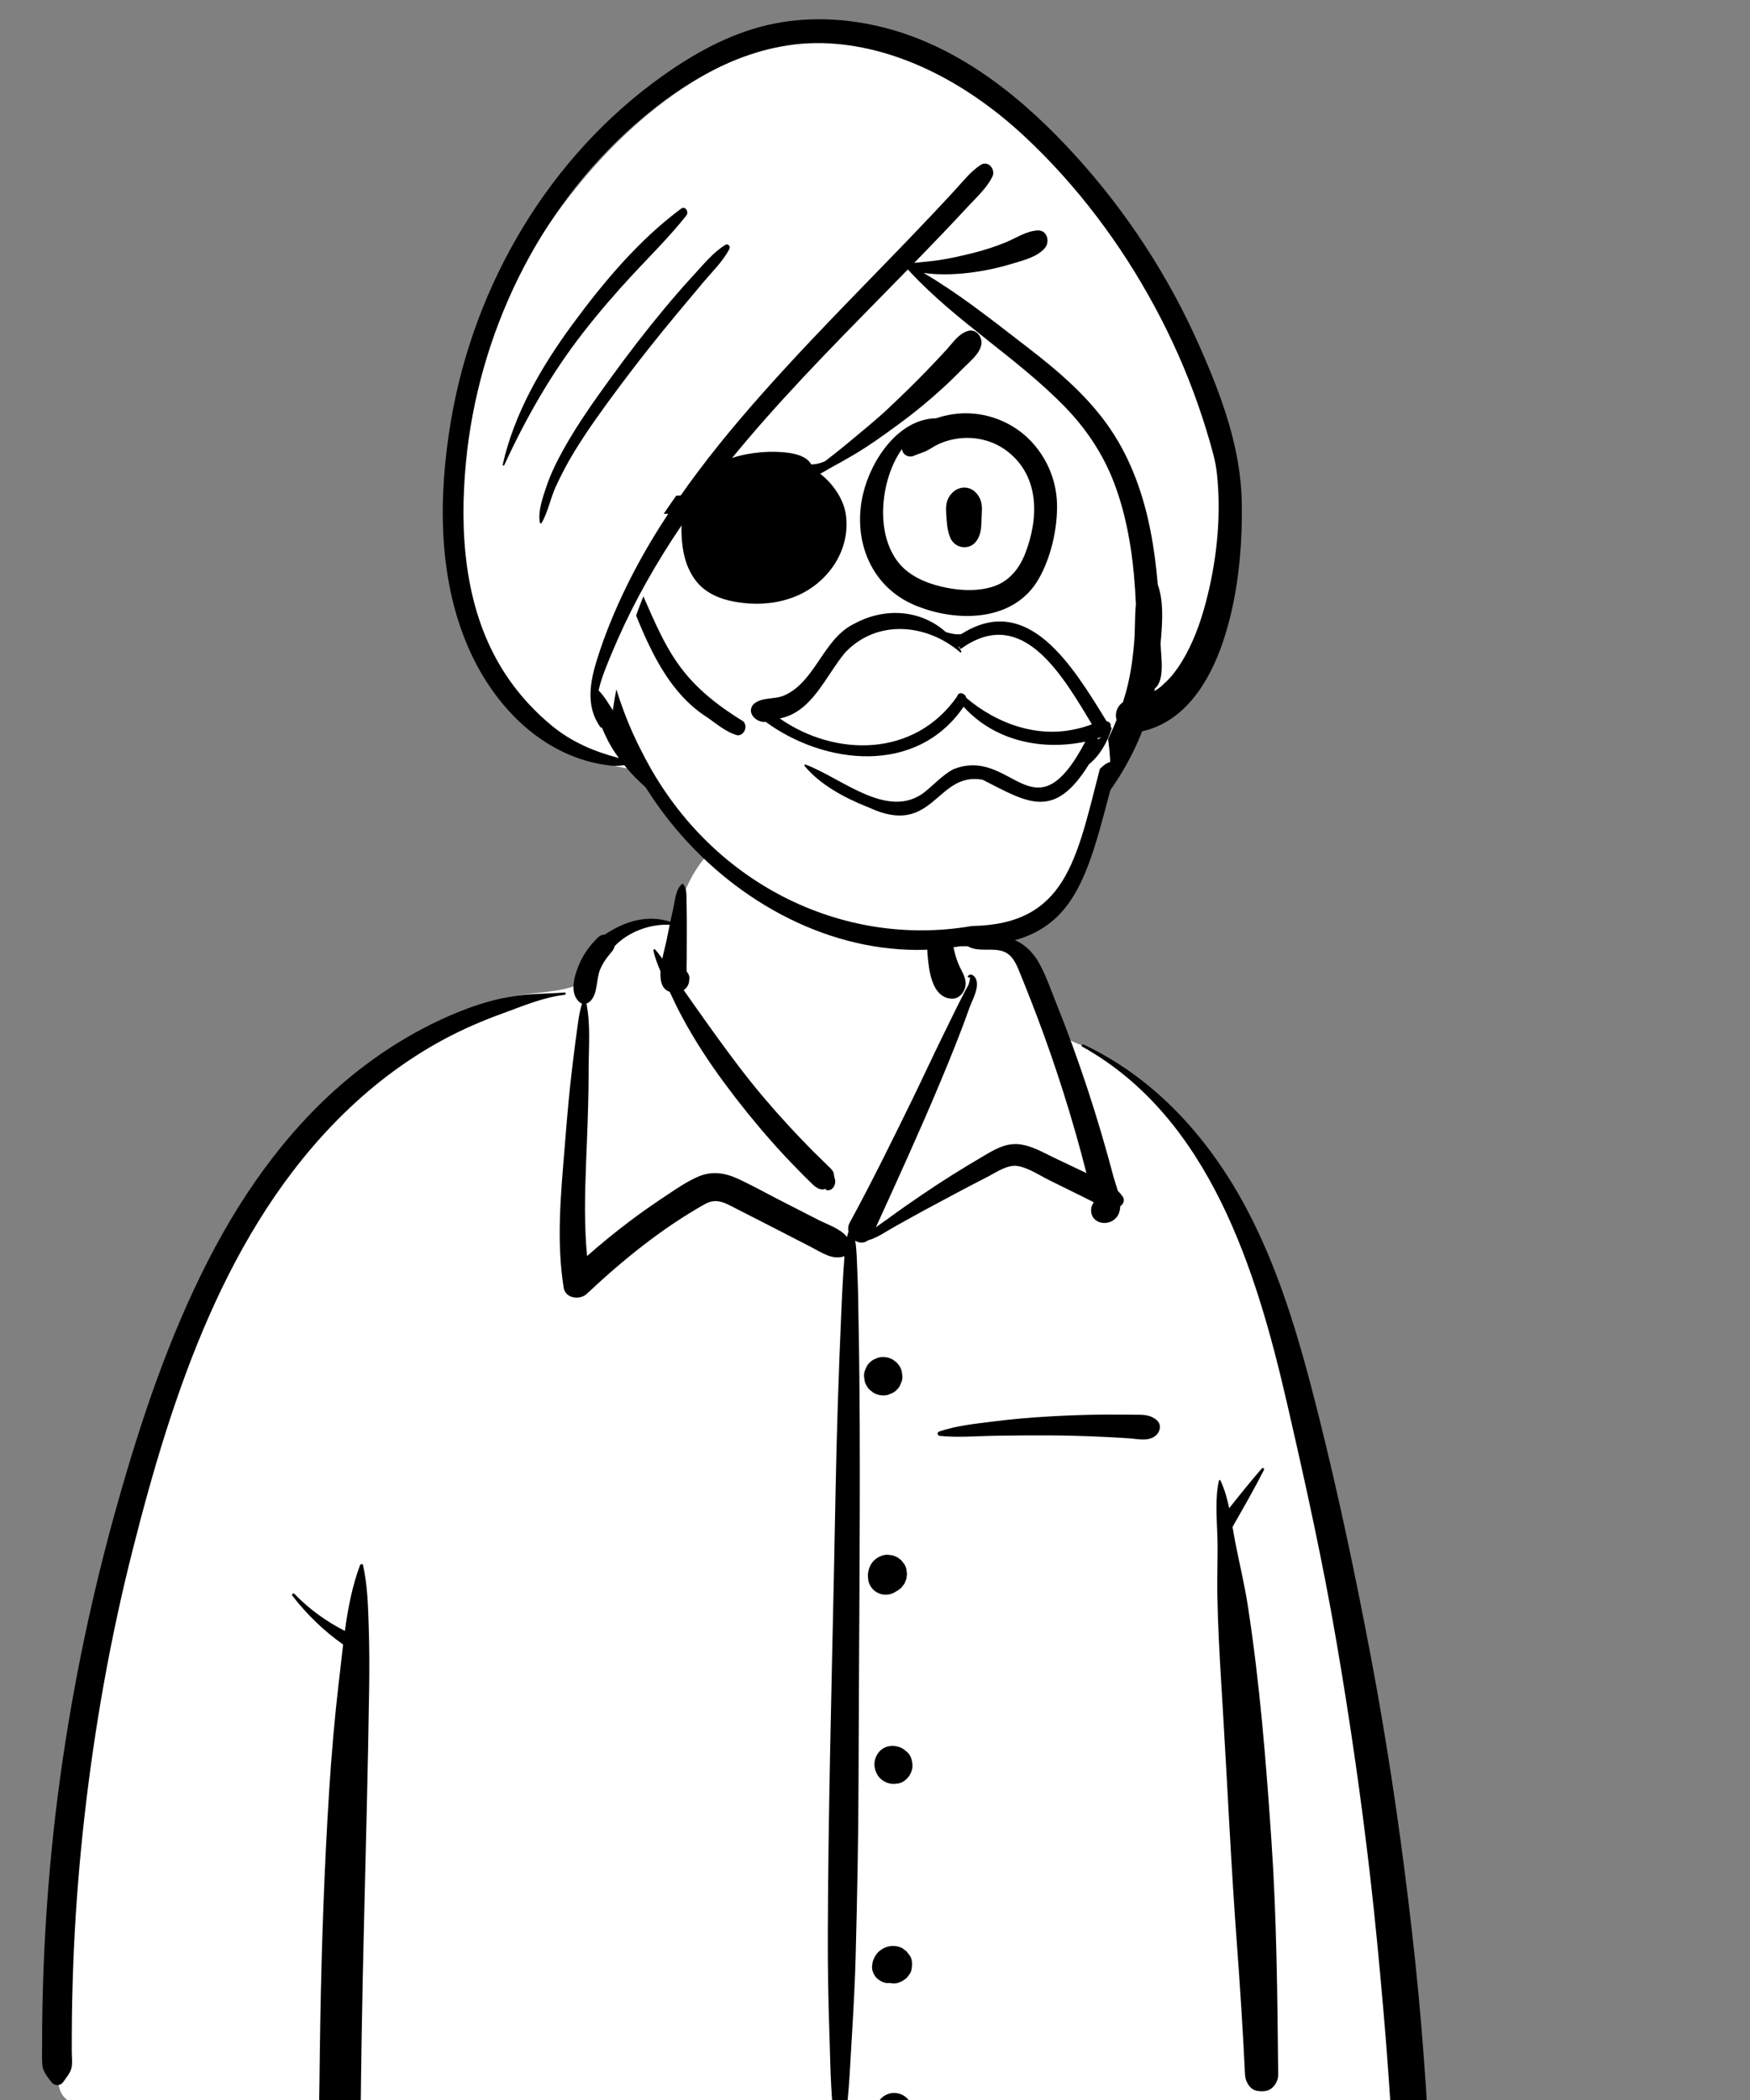 <?xml version="1.0" encoding="UTF-8" standalone="no"?>
<svg
   width="1000px"
   height="1200px"
   viewBox="0 0 1000 1200"
   version="1.1"
   id="svg5"
   sodipodi:docname="disguised.svg"
   xml:space="preserve"
   inkscape:version="1.4.2 (ebf0e940, 2025-05-08)"
   xmlns:inkscape="http://www.inkscape.org/namespaces/inkscape"
   xmlns:sodipodi="http://sodipodi.sourceforge.net/DTD/sodipodi-0.dtd"
   xmlns="http://www.w3.org/2000/svg"
   xmlns:svg="http://www.w3.org/2000/svg"><rect x="0" y="0" width="1000" height="1200" fill="#808080" stroke="none"/><defs
     id="defs5"><filter
       id="mask-powermask-path-effect7_inverse"
       inkscape:label="filtermask-powermask-path-effect7"
       style="color-interpolation-filters:sRGB"
       height="100"
       width="100"
       x="-50"
       y="-50"><feColorMatrix
         id="mask-powermask-path-effect7_primitive1"
         values="1"
         type="saturate"
         result="fbSourceGraphic" /><feColorMatrix
         id="mask-powermask-path-effect7_primitive2"
         values="-1 0 0 0 1 0 -1 0 0 1 0 0 -1 0 1 0 0 0 1 0 "
         in="fbSourceGraphic" /></filter><filter
       id="mask-powermask-path-effect8_inverse"
       inkscape:label="filtermask-powermask-path-effect8"
       style="color-interpolation-filters:sRGB"
       height="100"
       width="100"
       x="-50"
       y="-50"><feColorMatrix
         id="mask-powermask-path-effect8_primitive1"
         values="1"
         type="saturate"
         result="fbSourceGraphic" /><feColorMatrix
         id="mask-powermask-path-effect8_primitive2"
         values="-1 0 0 0 1 0 -1 0 0 1 0 0 -1 0 1 0 0 0 1 0 "
         in="fbSourceGraphic" /></filter><clipPath
       clipPathUnits="userSpaceOnUse"
       id="clipPath9"><path
         style="fill:#f4e3d7;stroke-width:1.002"
         d="m 405.569,282.082 c 0,0 -44.794,36.32 -56.901,134.383 -12.107,98.063 158.596,181.598 158.596,181.598 L 883.777,559.322 772.397,346.247 598.063,200.969"
         id="path10" /></clipPath><clipPath
       clipPathUnits="userSpaceOnUse"
       id="clipPath12"><path
         style="fill:#f4e3d7;stroke-width:1.002"
         d="m 441.889,208.232 c 0,0 -61.743,79.903 -77.482,108.959 -15.739,29.056 125.908,106.538 125.908,106.538 0,0 237.288,-27.845 215.496,-69.007 C 684.019,313.559 645.278,199.758 645.278,199.758 L 539.952,140.436"
         id="path13" /></clipPath></defs><sodipodi:namedview
     id="namedview5"
     pagecolor="#ffffff"
     bordercolor="#000000"
     borderopacity="0.25"
     inkscape:showpageshadow="2"
     inkscape:pageopacity="0.0"
     inkscape:pagecheckerboard="0"
     inkscape:deskcolor="#d1d1d1"
     inkscape:zoom="0.826"
     inkscape:cx="500.60533"
     inkscape:cy="600.48426"
     inkscape:window-width="2416"
     inkscape:window-height="1467"
     inkscape:window-x="0"
     inkscape:window-y="25"
     inkscape:window-maximized="0"
     inkscape:current-layer="svg5" /><!-- Generator: Sketch 62 (91390) - https://sketch.com --><title
     id="title1">body/mono/Tee 1</title><desc
     id="desc1">Created with Sketch.</desc><g
     transform="translate(0, 500)"
     id="g1"><g
       id="body/mono/Button-Shirt-1"
       stroke="none"
       stroke-width="1"
       fill="none"
       fill-rule="evenodd"><path
         d="M77.665,714.447 C208.31,734.29 341.324,735.288 473.055,728.082 C525.189,724.179 577.482,723.476 629.574,728.466 C660.356,730.755 795.316,741.072 806.343,713.503 C799.403,566.697 785.347,418.642 742.227,277.452 C724.494,227.32 709.264,185.71 674.653,144.224 C663.745,132.897 640.221,109.141 626.743,101.393 C615.065,94.682 610.184,97.076 603.478,85.74 C596.815,73.217 591.9,52.303 582.439,43.467 C572.806,34.47 558.53,37.689 540.835,40.587 C544.086,-3.344 523.808,-14.533 495.872,-22.887 C446.767,-41.627 398.271,-32.213 385.912,27.564 C362.995,27.564 350.123,37.426 336.207,46.902 C330.518,50.775 334.476,60.644 327.681,63.688 C315.109,68.164 292.894,67.068 280.789,72.576 C225.745,97.626 176.72,133.952 144.524,187.004 C72.344,300.269 22.761,538.865 31.341,673.111 C27.582,679.006 32.781,687.46 34.102,693.798 C35.77,699.312 41.171,702.981 46.807,702.354 C54.673,710.812 66.84,712.696 77.665,714.447 Z"
         id="🎨-Background"
         fill="#FFFFFF" /><path
         d="M618.424,98.072 C617.622,97.625 618.328,96.479 619.134,96.858 C657.879,115.034 687.602,146.923 708.516,183.768 C730.172,221.919 742.515,265.235 753.156,307.572 L753.54,309.102 C764.887,354.392 774.535,400.15 783.221,446.02 C792.018,492.471 799.079,539.21 804.759,586.142 C807.569,609.347 810.074,632.593 812.028,655.886 C813.004,667.526 813.891,679.175 814.688,690.829 C815.006,695.49 815.306,700.15 815.563,704.815 L815.748,708.315 C815.907,711.489 816.284,714.671 815.5,717.802 C814.823,720.501 813.394,722.945 812.137,725.423 C809.651,730.321 802.836,729.514 800.157,725.423 L799.379,724.231 C797.602,721.485 796.126,718.934 795.569,715.517 C795.03,712.208 795.01,708.741 794.768,705.399 C794.323,699.25 793.944,693.095 793.512,686.944 C792.605,673.996 791.586,661.056 790.458,648.126 C788.227,622.6 785.834,597.097 782.895,571.641 C777.673,526.401 771.12,481.281 763.395,436.401 C755.847,392.559 746.305,349.161 736.351,305.818 L735.32,301.335 C717.891,225.661 691.029,138.513 618.424,98.072 Z M205.737,394.394 C206.022,393.637 207.248,393.463 207.455,394.394 C210.065,406.145 210.323,418.248 210.722,430.279 C211.115,442.147 211.099,454.069 210.926,465.944 C210.288,509.587 209.09,553.193 208.054,596.829 C207.536,618.656 207.05,640.486 206.677,662.316 C206.536,670.504 206.417,678.691 206.319,686.879 L206.198,697.678 C206.138,702.452 206.013,707.168 205.431,711.938 C205.047,715.075 204.229,718.067 202.497,720.756 C201.267,722.665 199.516,723.634 197.808,724.931 L197.489,725.178 C195.311,726.899 193.017,726.911 190.86,725.178 L190.233,724.683 C188.173,723.071 186.392,721.812 185.077,719.264 C183.247,715.721 182.954,711.872 182.643,707.968 C182.171,702.048 182.484,696.041 182.545,690.104 C182.667,678.194 182.832,666.286 183.041,654.377 C183.808,610.706 185.324,567.027 188.087,523.434 C189.388,502.901 191.153,482.3 193.521,461.85 L193.972,458.017 C194.69,452 195.345,445.876 196.083,439.732 C185.066,431.983 175.382,422.581 167.124,411.915 C166.516,411.13 167.517,410.029 168.251,410.789 C176.689,419.526 186.364,426.491 197.075,431.968 C198.83,419.107 201.243,406.315 205.737,394.394 Z M389.789,5.108 C389.94,4.991 390.176,4.94 390.32,5.108 C392.688,7.869 392.208,12.09 392.284,15.588 L392.293,15.914 C392.463,21.029 392.495,26.128 392.478,31.246 L392.425,47.537 L392.425,47.537 C392.418,49.777 392.236,52.109 392.351,54.362 L392.411,55.234 L392.411,55.234 C393.655,56.508 394.233,58.349 393.811,60.198 C393.735,62.57 392.495,64.549 390.686,65.793 L394.563,71.294 L394.563,71.294 L398.444,76.791 C406.443,88.136 414.53,99.38 422.958,110.413 C431.552,121.662 440.72,132.487 450.314,142.895 C455.001,147.981 459.768,152.996 464.646,157.899 C466.628,159.892 468.66,161.835 470.669,163.8 L472.668,165.775 C473.849,166.956 475.335,168.124 476.119,169.621 C476.58,170.504 476.685,172.68 476.85,173.04 C478.33,176.293 475.805,181.48 471.609,179.857 L471.8,179.731 C472.563,179.199 472.074,179.191 470.33,179.708 C469.23,179.705 468.199,179.451 467.235,178.95 L466.948,178.792 C465.591,178.103 464.38,176.768 463.277,175.701 L463.004,175.44 C460.483,173.078 458.08,170.573 455.664,168.104 C450.621,162.953 445.692,157.692 440.92,152.29 C431.4,141.512 422.375,130.297 413.828,118.734 C405.122,106.957 397.03,94.575 390.071,81.685 C387.43,76.793 385.009,71.807 382.688,66.763 C378.17,65.313 377.121,60.508 377.436,55.095 C375.769,51.213 374.267,47.251 373.379,43.203 C373.258,42.648 373.971,42.125 374.398,42.61 C375.843,44.252 377.181,46 378.467,47.793 C379.243,43.998 380.225,40.505 380.687,38.278 L382.69,28.45 L382.69,28.45 C371.403,27.862 359.035,32.499 351.254,40.617 C350.836,42.731 349.209,44.244 347.623,46.22 C345.811,48.479 344.23,51.014 343.051,53.665 C340.436,59.541 341.912,68.2 336.837,72.511 C336.308,72.96 335.717,73.272 335.107,73.465 C337.515,85.273 336.422,98.284 336.37,110.263 L336.368,111.317 C336.38,124.724 335.932,138.142 335.414,151.538 L334.887,164.796 C334.204,182.478 333.761,200.168 335.479,217.753 C343.324,210.805 351.436,204.174 359.827,197.857 C365.344,193.703 370.972,189.696 376.703,185.839 L381.358,182.728 C386.938,178.987 392.652,175.137 398.761,172.458 C406.751,168.955 414.349,170.159 422.063,173.752 C429.745,177.331 437.198,181.488 444.733,185.367 C452.397,189.311 460.077,193.222 467.752,197.143 C472.836,199.741 480.286,202.086 484.015,206.868 C484.253,205.81 484.53,204.755 484.854,203.704 C484.484,202.101 484.627,200.369 485.526,198.718 C498.056,175.695 509.649,152.122 521.161,128.578 C526.988,116.663 532.528,104.607 538.366,92.699 L544.041,81.101 C544.99,79.169 545.941,77.239 546.897,75.311 C548.329,72.425 549.82,69.567 551.268,66.688 C551.88,65.472 552.647,64.264 553.243,63.036 L553.525,62.42 C553.539,62.388 554.914,58.064 553.852,58.476 L553.76,58.52 C553.218,58.827 552.784,58.145 553.135,57.71 C554.637,55.853 556.729,57.498 557.586,59.217 C559.948,63.948 555.621,71.374 553.956,75.904 L553.865,76.157 C548.7,90.776 542.852,105.121 536.86,119.416 C525.371,146.823 513.029,173.809 500.714,200.842 L500.568,201.307 L500.568,201.307 C503.194,199.294 505.998,197.467 508.399,195.689 C514.456,191.202 520.69,186.936 526.914,182.684 C538.328,174.886 550.052,167.602 561.969,160.606 L564.355,159.21 C570.308,155.742 576.205,152.93 583.271,153.971 C589.836,154.939 595.939,158.465 601.869,161.329 L602.482,161.623 L620.807,170.335 C618.848,162.523 616.727,154.749 614.514,147.004 C610.198,131.897 605.449,116.917 600.299,102.071 C595.489,88.2 590.289,74.481 584.79,60.87 L583.133,56.785 C580.891,51.181 578.661,45.071 572.252,43.345 C565.847,41.62 558.5,44.178 552.646,40.527 C552.114,40.195 552.18,39.318 552.825,39.156 L556.437,38.246 C563.22,36.559 571.171,34.861 577.584,36.502 C584.563,38.29 590.337,44.147 593.723,50.236 C597.488,57.01 600.142,64.59 602.999,71.813 L603.452,72.95 C606.731,81.124 609.885,89.347 612.903,97.622 C618.937,114.162 624.43,130.901 629.402,147.791 C631.798,155.931 634.071,164.11 636.256,172.309 C636.884,174.667 637.92,177.526 638.77,180.508 C639.744,181.458 640.666,182.518 641.531,183.727 C642.966,185.733 641.936,188.085 640.152,189.286 C640.083,191.338 639.627,193.268 638.537,194.922 C634.282,201.381 623.033,199.717 623.49,191.034 C623.559,189.705 624.077,188.436 624.861,187.364 L624.839,187.19 L624.839,187.19 L624.75,186.872 L624.75,186.872 C622.797,185.936 620.836,184.893 618.769,183.872 L599.537,174.369 L599.537,174.369 C593.967,171.616 587.793,167.363 581.599,166.314 C575.825,165.336 569.732,169.639 564.77,172.234 L564.448,172.401 C552.453,178.549 540.547,184.901 528.688,191.305 C522.899,194.432 517.185,197.689 511.418,200.853 C506.596,203.499 501.392,207.297 495.972,208.79 C493.657,210.59 490.907,210.349 488.697,208.988 C489.707,215.243 489.645,221.662 489.955,228.057 C490.372,236.607 490.436,245.18 490.573,253.74 L490.629,256.95 C490.993,275.876 491.188,294.807 491.26,313.737 C491.516,381.145 490.771,448.573 490.597,515.981 C490.509,549.849 489.838,583.746 488.958,617.601 C488.585,631.947 487.805,646.275 486.963,660.599 L486.499,668.412 C485.518,684.897 484.939,701.564 481.887,717.827 C481.489,719.948 477.899,720.002 477.547,717.827 C474.738,700.401 474.582,682.592 474.042,664.962 L473.928,661.438 C473.279,642.508 472.971,623.59 473.037,604.65 C473.277,537.215 475.03,469.822 476.464,402.406 C477.185,368.534 477.67,334.647 478.79,300.786 C479.35,283.843 479.984,266.911 480.736,249.975 C481.072,242.413 481.395,234.859 481.897,227.309 L482.124,224.073 C482.28,221.962 482.406,219.877 482.559,217.811 C475.736,220.303 469.496,215.689 463.358,212.532 C456.284,208.893 449.213,205.248 442.136,201.616 L435.053,197.99 L435.053,197.99 L420.879,190.758 C414.497,187.501 409.58,184.26 402.773,188.08 C378.25,201.838 355.715,220.144 335.293,239.353 C331.377,243.037 323.102,242.047 322.11,235.873 C317.873,209.498 320.45,182.74 322.613,156.285 L323.411,146.463 C324.377,134.732 325.43,123.001 326.832,111.317 C327.459,106.091 328.084,100.868 328.775,95.651 L329.307,91.74 C330.171,85.557 330.735,79.411 332.577,73.481 C331.996,73.293 331.437,72.985 330.937,72.511 C325.399,67.257 328.069,58.14 330.596,51.89 C333.091,45.721 336.896,40.337 341.661,35.703 C342.7,34.691 344.165,34.04 345.637,34.006 C357.19,26.352 369.864,22.532 383.055,26.71 C383.426,24.939 383.803,23.17 384.201,21.406 L384.606,19.643 C385.632,15.266 386.013,8.036 389.789,5.108 Z M508.195,696.327 C511.78,695.341 515.705,696.38 518.332,699.007 C520.958,701.634 521.998,705.558 521.01,709.143 C520.516,710.908 519.623,712.44 518.332,713.741 C517.125,714.94 515.717,715.795 514.108,716.308 L513.734,716.42 L513.148,716.664 C511.351,717.147 509.553,717.147 507.757,716.664 C506.039,716.182 504.548,715.313 503.282,714.057 C502.025,712.791 501.156,711.3 500.674,709.581 C500.191,707.784 500.191,705.987 500.674,704.19 L500.919,703.604 L500.919,703.604 C501.413,701.839 502.306,700.306 503.597,699.007 C504.897,697.716 506.43,696.822 508.195,696.327 Z M721.064,339.088 C721.653,338.412 722.608,339.278 722.242,339.997 C716.658,350.944 710.434,361.813 704.317,372.482 C704.807,375.439 705.293,378.372 705.852,381.231 C708.235,393.417 711.154,405.383 713.057,417.685 C719.897,461.904 723.448,506.603 726.495,551.219 C729.551,595.995 729.942,640.791 730.401,685.655 C730.441,689.543 727.45,694.062 723.442,694.795 C721.607,695.13 720.234,695.065 718.403,694.795 C714.232,694.181 711.623,689.403 711.444,685.655 C710.248,660.581 708.639,635.539 706.775,610.504 C703.471,566.12 701.452,521.62 698.783,477.19 L697.843,461.662 C696.834,444.836 695.912,427.998 695.611,411.147 C695.411,399.983 696.008,388.822 695.641,377.671 C695.302,367.376 694.258,356.182 696.528,346.067 C696.612,345.688 697.211,345.592 697.384,345.955 C699.744,350.923 701.239,356.323 702.391,361.835 C708.473,354.143 714.667,346.434 721.064,339.088 Z M322.668,67.14 C323.522,67.079 323.488,68.362 322.668,68.457 C310.732,69.842 299.201,74.699 287.931,78.827 L286.966,79.179 C275.579,83.31 264.478,88.114 253.796,93.84 C232.909,105.036 213.728,119.472 196.77,135.998 C129.065,201.97 98.21,297.104 75.602,386.506 C63.039,436.177 54.106,486.688 48.316,537.586 C45.453,562.758 43.429,588.026 42.249,613.333 C41.645,626.303 41.264,639.285 41.105,652.268 C41.023,658.918 40.999,665.57 41.008,672.22 C41.011,675.268 41.556,679.105 40.74,682.064 C39.984,684.805 37.852,687.219 36.276,689.503 C34.407,692.213 31.047,692.07 29.152,689.503 L28.454,688.569 C26.433,685.888 24.455,683.325 24.166,679.821 C23.858,676.065 24.076,672.193 24.061,668.42 C24.029,660.819 24.123,653.217 24.276,645.618 C24.569,631.052 25.142,616.492 25.995,601.948 C27.727,572.433 30.578,542.978 34.66,513.695 C41.916,461.645 52.792,410.092 67.038,359.508 C80.478,311.789 96.4,264.211 119.082,220.009 C140.143,178.969 167.77,140.79 204.226,112.108 C221.179,98.77 239.635,87.654 259.531,79.283 C269.567,75.061 280.104,71.614 290.822,69.649 C301.42,67.706 311.971,67.977 322.668,67.14 Z M510.249,611.981 C512.142,611.967 514.253,612.383 515.877,613.43 L518.047,615.107 L518.047,615.107 C518.635,615.862 519.22,616.62 519.803,617.38 C521.16,619.148 521.34,622.009 521.057,624.116 C520.993,625.523 520.575,626.831 519.803,628.044 L518.151,630.183 L518.151,630.183 C516.563,631.478 515.239,632.402 513.316,633.025 C512.311,633.35 511.343,633.418 510.378,633.368 L510.056,633.348 L510.249,633.374 L509.911,633.336 L509.911,633.336 C509.597,633.309 509.282,633.275 508.966,633.232 C508.751,633.205 508.535,633.189 508.32,633.159 C508.113,633.142 507.913,633.134 507.704,633.153 C505.26,633.383 502.803,631.997 501.068,630.405 C499.505,628.97 498.102,625.927 498.32,623.77 L498.413,622.868 C498.578,621.347 498.713,620.749 499.357,619.222 C499.983,617.736 500.858,616.425 502.049,615.317 C504.329,613.196 507.12,612.003 510.249,611.981 Z M502.684,500.697 C505.928,497.162 511.499,496.902 515.522,499.04 C516.502,499.562 517.402,500.399 518.266,501.097 C520.443,502.857 521.298,506.032 521.418,508.707 C521.537,511.352 520.142,514.493 518.266,516.319 L517.811,516.76 L517.811,516.76 C516.69,517.85 515.084,518.798 513.516,519.086 C510.987,519.551 508.863,519.537 506.508,518.543 C504.485,517.69 502.741,516.317 501.555,514.455 L501.362,514.14 C501.281,514.01 501.204,513.877 501.132,513.741 L501.027,513.535 C498.773,509.201 499.379,504.295 502.684,500.697 Z M504.364,388.828 C505.827,388.369 507.289,388.304 508.752,388.632 C509.745,388.634 510.671,388.885 511.529,389.382 C512.461,389.643 513.271,390.115 513.957,390.798 C514.783,391.286 515.442,391.944 515.931,392.771 C516.904,393.834 517.56,395.081 517.901,396.513 L518.293,399.438 L517.901,402.364 L516.791,404.993 L516.791,404.993 C516.486,405.391 516.179,405.789 515.869,406.185 C515.379,407.014 514.719,407.675 513.89,408.165 C513.351,408.701 512.733,409.102 512.042,409.38 C509.592,411.136 506.328,411.709 503.425,410.909 C501.701,410.427 500.204,409.554 498.935,408.293 C497.674,407.023 496.801,405.526 496.319,403.803 L496.12,402.427 C495.864,400.581 495.823,399.558 496.346,397.212 C496.575,396.18 497.24,394.725 497.588,394.112 C499.076,391.496 501.507,389.703 504.364,388.828 Z M631.397,308.346 C635.598,308.316 639.798,308.324 643.999,308.371 L647.149,308.413 C652.424,308.496 656.942,307.952 661.089,311.612 C664.099,314.268 662.773,318.724 659.916,320.725 C655.587,323.755 650.157,322.231 645.181,321.897 C639.933,321.545 634.681,321.253 629.427,321.017 C619.254,320.562 609.077,320.272 598.894,320.227 C588.733,320.184 578.557,320.28 568.397,320.444 C558.059,320.612 547.295,321.575 537.015,320.505 C535.603,320.358 535.285,318.501 536.679,318.018 C546.366,314.667 557.263,313.581 567.415,312.3 C577.886,310.977 588.357,310.041 598.894,309.434 C609.717,308.813 620.556,308.422 631.397,308.346 Z M504.345,275.432 L504.692,275.439 C506.541,275.443 508.271,275.878 509.885,276.744 L510.229,276.936 L512.449,278.65 C513.808,280.02 514.749,281.633 515.269,283.491 L515.661,286.407 L515.661,286.407 C515.719,287.917 515.403,289.325 514.717,290.633 C514.274,291.993 513.518,293.169 512.449,294.163 C511.455,295.232 510.278,295.988 508.919,296.431 C507.711,297.064 506.419,297.382 505.039,297.382 L504.692,297.376 C502.713,297.369 500.867,296.87 499.157,295.878 L496.936,294.163 L496.936,294.163 C495.577,292.794 494.636,291.181 494.116,289.323 L493.723,286.407 L493.723,286.407 C493.667,284.897 493.981,283.487 494.669,282.181 C495.111,280.821 495.867,279.644 496.936,278.65 C497.93,277.581 499.106,276.825 500.467,276.383 C501.673,275.748 502.966,275.431 504.345,275.432 L504.345,275.432 Z M536.864,17.761 C539.227,14.338 543.51,17.382 542.897,20.134 C543.059,27.863 543.454,35.364 545.213,42.935 C546.018,46.401 547.073,49.871 548.7,53.046 L549.383,54.383 C551.489,58.544 553.124,62.468 550.288,67.032 C548.951,69.184 546.535,70.8 543.916,70.687 C532.301,70.186 530.705,54.019 529.999,44.994 C529.271,35.699 531.535,25.484 536.864,17.761 Z"
         id="🖍-Ink"
         fill="#000000" /></g></g><g
     id="head/mono/Turban"
     stroke="none"
     stroke-width="1"
     fill="none"
     fill-rule="evenodd"
     transform="translate(240,10)"><path
       d="m 463.871,255.553 c -9.151,-49.899 -31.715,-97.378 -66.368,-134.527 -3.999,-4.411 -7.592,-11.369 -13.694,-12.481 -6.125,-12.481 -17.8,-21.304 -27.133,-31.383 -20.371,-20.311 -39.861,-43.008 -66.136,-55.834 -121.869,-50.122 -239.146,92.794 -264.033,200.275 -24.719,86.437 2.279,205.675 109.401,209.173 15.155,20.044 36.067,33.918 57.548,46.309 29.335,18.782 61.335,26.406 95.273,15.954 33.799,8.832 68.836,-19.51 89.148,-44.366 16.055,-19.253 27.059,-42.75 41.744,-62.679 17.337,-0.433 32.319,-15.113 34.64,-32.32 16.193,-29.757 15.457,-65.415 9.61,-98.121 z"
       id="path1"
       fill="#ffffff" /><path
       d="m 198.415,4.346 c 22.175,-5.181 45.43,-4.107 67.395,1.587 43.535,11.287 79.356,40.638 109.057,73.363 28.971,31.92 52.862,68.512 70.311,107.931 l 0.884,2.005 c 12.342,28.1 23.068,57.306 23.528,88.247 0.396,26.629 -2.294,54.371 -10.897,79.699 -7.664,22.563 -21.761,45.299 -46.014,50.708 -13.985,35.548 -41.345,66.332 -75.81,82.804 -21.376,10.217 -44.851,14.778 -68.485,12.51 -24.113,-2.312 -46.636,-13.898 -65.481,-28.673 -0.517,-0.405 0.148,-1.19 0.681,-0.884 22.689,13.075 49.523,17.749 75.511,16.889 42.708,-1.412 81.861,-24.463 104.359,-60.696 5.598,-9.018 10.586,-18.53 14.565,-28.425 -0.233,-0.814 -0.368,-1.639 -0.368,-2.443 0,-3.409 1.618,-6.014 4.032,-7.697 1.119,-3.497 2.109,-7.034 2.936,-10.611 1.875,-8.102 2.921,-16.321 3.552,-24.606 0.512,-6.731 0.228,-13.872 0.904,-20.775 -0.246,-5.531 -0.588,-11.057 -1.089,-16.571 -1.613,-17.768 -4.875,-35.492 -11.158,-52.238 -6.365,-16.962 -16.417,-31.92 -29.099,-44.795 -27.202,-27.614 -61.07,-47.776 -87.521,-76.143 l -1.385,-1.501 -0.094,-0.03 c -3.282,3.365 -6.562,6.73 -9.851,10.088 l -15.027,15.327 c -30.67,31.316 -61.091,62.937 -87.771,97.784 -15.363,20.067 -29.166,41.102 -41.059,63.408 -5.632,10.565 -10.739,21.392 -15.354,32.438 l -1.816,4.397 c -2.161,5.262 -4.497,11.153 -5.794,17.095 3.86,3.829 6.683,9.456 9.805,13.802 3.541,4.929 7.625,9.621 11.827,14 4.253,4.433 8.918,8.682 13.87,12.323 l 0.595,0.429 c 5.682,4.032 12.204,6.817 13.056,14.493 0.37,3.333 -2.61,6.014 -5.369,7.052 -7.553,2.837 -15.377,-5.313 -20.411,-10.001 -3.139,-2.924 -6.025,-6.075 -8.701,-9.402 -2.605,0.373 -5.227,0.56 -7.822,0.252 -4.021,-0.478 -8.003,-1.181 -11.92,-2.211 -32.488,-8.53 -56.535,-35.5 -69.509,-65.537 -17.418,-40.326 -17.013,-86.811 -9.772,-129.455 13.231,-77.93 56.053,-150.708 120.714,-196.783 18.109,-12.904 38.19,-24.061 59.996,-29.155 z m 35.003,10.425 c -41.772,-2.201 -79.856,19.339 -110.411,46.152 -55.634,48.82 -89.902,120.3 -96.796,193.703 -3.663,39 -0.922,81.037 19.414,115.494 7.89,13.369 18.052,25.018 30.047,34.84 11.303,9.257 24.187,14.592 37.961,18.222 -0.627,-0.864 -1.246,-1.734 -1.848,-2.617 -3.204,-4.691 -5.749,-9.677 -7.881,-14.901 -0.188,0.188 -0.542,0.226 -0.751,-0.061 -8.694,-11.929 -5.973,-26.163 -1.829,-39.281 4.345,-13.759 9.852,-27.147 16.137,-40.134 22.909,-47.328 56.983,-88.559 92.353,-127.034 18.064,-19.649 36.727,-38.729 55.321,-57.874 9.286,-9.56 18.547,-19.148 27.691,-28.846 4.551,-4.828 9.074,-9.681 13.556,-14.573 4.432,-4.837 8.42,-9.96 13.938,-13.583 4.399,-2.887 8.79,2.631 6.734,6.735 -3.162,6.312 -8.6,11.316 -13.413,16.449 l -0.495,0.532 c -4.691,5.064 -9.426,10.087 -14.189,15.083 -5.478,5.746 -10.999,11.453 -16.537,17.145 4.723,-0.547 9.502,-0.862 14.197,-1.575 6.376,-0.968 12.666,-2.394 18.924,-3.945 6.595,-1.633 13.105,-3.718 19.388,-6.31 5.903,-2.434 11.482,-6.334 17.977,-6.716 5.498,-0.324 7.215,6.483 4.169,10.065 -4.198,4.936 -11.746,6.879 -17.883,8.712 l -0.867,0.261 c -6.789,2.072 -13.736,3.627 -20.758,4.666 -9.239,1.368 -19.917,1.994 -29.802,0.594 19.74,11.574 37.904,25.918 56.018,39.907 l 3.196,2.464 c 17.697,13.616 34.969,28.294 47.587,46.923 11.778,17.391 18.89,37.638 22.881,58.153 1.969,10.121 3.268,20.349 4.14,30.62 3.249,9.106 2.727,19.933 1.909,29.948 l -0.292,3.457 0.022,1.014 c 0.122,6.264 2.639,20.211 -3.289,24.941 -0.101,0.504 -0.195,1.011 -0.301,1.515 0.738,-0.456 1.467,-0.925 2.19,-1.407 0.297,-0.199 0.585,-0.418 0.876,-0.633 l 0.819,-0.673 c 0.031,-0.026 0.058,-0.049 0.08,-0.068 1.84,-1.615 3.595,-3.301 5.231,-5.124 3.023,-3.369 5.897,-7.65 8.619,-12.582 5.981,-10.84 9.802,-22.624 12.757,-34.808 5.402,-22.275 7.631,-46.2 5.167,-69.044 -0.344,-3.189 -1.05,-7.187 -2.145,-11.289 -2.6,-9.74 -5.591,-19.377 -8.94,-28.884 -6.699,-19.019 -14.911,-37.47 -24.486,-55.214 -19.446,-36.04 -44.466,-69.36 -74.444,-97.321 -30.359,-28.317 -69.73,-50.874 -111.942,-53.098 z m -58.908,115.15 c 1.506,-0.92 3.056,0.867 2.309,2.309 -3.617,6.979 -9.699,12.871 -14.751,18.851 -5.231,6.192 -10.424,12.418 -15.604,18.653 -10.548,12.695 -20.843,25.623 -30.732,38.839 l -2.611,3.496 c -8.694,11.671 -17.282,23.526 -24.882,35.926 -3.976,6.487 -7.48,13.196 -10.662,20.105 -3.029,6.577 -4.426,14.516 -8.066,20.694 -0.229,0.39 -0.939,0.358 -1.027,-0.135 -1.188,-6.652 1.747,-14.664 3.844,-20.893 2.493,-7.408 6.041,-14.464 9.839,-21.279 7.922,-14.216 17.414,-27.541 26.95,-40.705 9.685,-13.367 19.74,-26.461 30.289,-39.159 4.955,-5.964 10.021,-11.81 15.238,-17.54 l 1.964,-2.143 c 5.465,-5.928 10.973,-12.789 17.902,-17.019 z m -25.325,-20.666 c 2.477,-1.835 4.591,1.915 3.011,3.903 -9.439,11.874 -20.179,22.543 -30.509,33.617 -9.92,10.635 -19.402,21.668 -28.349,33.135 -18.243,23.383 -32.846,49.041 -45.214,75.932 -0.233,0.507 -0.967,0.129 -0.857,-0.361 6.551,-29.087 21.867,-55.505 39.306,-79.374 l 0.663,-0.905 c 17.639,-24.003 37.915,-48.132 61.949,-65.947 z"
       id="path2"
       fill="#000000" /></g><g
     transform="translate(378.475,175.157)"
     id="g3"><g
       id="face/Cyclops"
       stroke="none"
       stroke-width="1"
       fill="none"
       fill-rule="evenodd"><path
         d="m 203.139,187.83 c 0.242,-0.758 1.295,-0.756 1.537,0 2.198,6.851 3.489,13.56 6.771,20.002 0.811,0.835 1.392,1.886 1.703,3.021 1.533,2.547 3.241,4.965 5.152,7.254 2.404,2.88 4.153,5.585 2.879,9.516 -0.628,1.937 -2.25,3.176 -4.294,3.269 -5.612,0.254 -8.809,-5.098 -10.794,-10.678 -13.888,4.612 -29.18,7.223 -43.736,6.076 -11.832,-0.934 -24.721,-3.898 -35.315,-9.94 0.063,2.282 0.15,4.566 0.23,6.851 0.148,4.226 1.285,8.851 0.845,13.001 -0.436,4.118 -2.774,7.304 -7.011,7.942 -3.647,0.548 -8.161,-1.887 -8.872,-5.793 -0.824,-4.534 0.702,-7.701 1.957,-11.981 1.109,-3.782 1.979,-7.646 2.935,-11.469 0.964,-3.86 1.753,-7.753 2.468,-11.664 0.524,-2.863 0.146,-6.089 1.16,-8.786 0.08,-0.211 0.286,-0.362 0.519,-0.295 5.395,1.55 5.701,10.236 5.679,14.897 l -0.001,0.23 c -0.008,0.95 0.001,1.9 0.011,2.849 l 2.061,0.451 c 11.317,2.449 22.309,4.309 34.208,3.634 13.958,-0.791 26.232,-5.894 39.478,-9.391 -1.1,-6.291 -1.438,-13.154 0.43,-18.996 z M 156.461,63.861 c 6.194,-2.121 12.89,-3.123 19.404,-2.802 13.962,0.69 27.263,7.058 36.417,17.669 8.643,10.017 13.34,22.58 13.279,35.834 -0.066,13.615 -3.642,28.947 -10.376,40.865 -14.149,25.041 -47.197,25.215 -70.947,15.231 -25.345,-10.654 -35.657,-37.523 -29.552,-63.5 4.59,-19.536 20.247,-42.977 41.775,-43.297 z m 41.292,19.34 c -7.478,-6.003 -16.895,-8.7 -26.41,-8.018 -4.727,0.339 -9.53,1.58 -13.821,3.597 -2.281,1.072 -4.32,2.569 -6.566,3.685 -2.003,0.994 -4.17,1.574 -6.237,2.41 L 143.95,85.202 c -3.393,1.516 -6.81,-0.653 -6.98,-3.814 -7.381,10.356 -10.882,24.399 -10.826,36.857 0.043,9.174 2.228,18.704 7.494,26.342 5.853,8.489 15.564,12.967 25.304,15.345 9.328,2.277 19.499,3.067 28.849,0.48 9.705,-2.684 15.974,-10.049 19.542,-19.23 7.74,-19.915 8.379,-43.564 -9.58,-57.981 z m -33.326,24.695 c 4.235,-5.781 11.832,-6.088 16.014,0 2.632,3.832 2.245,7.524 2.036,11.934 l -0.04,0.992 c -0.124,3.49 -0.107,7.165 -1.415,10.39 -1.679,4.141 -4.942,6.794 -9.564,6.245 -2.721,-0.325 -5,-1.949 -6.322,-4.189 l -0.046,0.026 v 0 c -1.854,-3.701 -2.332,-7.456 -2.645,-11.496 l -0.216,-2.963 c -0.262,-3.895 -0.276,-7.561 2.198,-10.939 z"
         id="path3"
         fill="#000000" /></g></g><g
     id="g7"
     clip-path="url(#clipPath9)"><path
       d="m 342.634,296.549 c 6.861,0 9.671,19.365 9.671,19.365 17.45,36.478 34.247,72.854 64.217,97.951 33.269,16.163 65.993,43.69 103.901,46.708 17.09,-2.175 22.102,-21.139 43.208,-14.466 13.465,3.966 28.585,11.789 41.033,0.49 10.523,-8.339 17.927,-20.972 27.003,-31.185 0.462,-1.843 3.477,17.604 2.566,24.177 l -0.704,3.732 c -5.62,30.095 -11.303,65.511 -36.452,82.054 -7.662,4.894 -18.41,9.616 -26.912,6.858 -44.924,8.685 -93.653,2.33 -133.011,-24.838 -13.856,-4.364 -24.163,-17.76 -35.074,-27.879 -26.687,-28.338 -57.271,-64.236 -60.121,-107.287 -2.85,-43.051 -1.581,-75.68 0.674,-75.68 z m 135.736,85.006 c 15.291,-29.767 45.669,-24.933 69.308,-11.371 13.058,-10.748 30.287,-8.77 44.454,-1.197 l -0.002,0.01 c 13.051,8.656 22.934,22.868 32.02,36.462 2.211,3.612 3.09,8.464 -0.019,10.244 -14.646,14.634 -45.073,6.045 -58.881,-4.835 -9.963,-0.973 -7.779,-18.121 -19.278,-6.12 -7.673,8.745 -17.313,14.167 -27.784,17.38 -23.411,9.744 -44.966,8.126 -65.355,-7.064 -2.622,-0.308 -13.366,-7.676 -9.549,-10.297 4.152,1.359 27.157,-14.648 35.086,-23.211 z"
       id="path4"
       fill="#ffffff"
       style="fill-rule:evenodd;stroke:none;stroke-width:1.069" /><path
       d="m 339.059,328.552 c 0.156,-1.566 2.161,-1.643 2.206,0 0.929,34.442 10.181,72.203 25.827,101.692 37.602,74.435 114.351,111.722 188.219,98.911 53.983,-0.887 59.75,-37.97 73.168,-89.752 6.964,-6.932 10.386,-4.448 8.223,3.677 -16.633,62.484 -22.329,98.322 -88.14,97.642 C 442.889,559.008 328.291,454.261 339.059,328.552 Z m 149.292,27.773 c 17.241,-9.331 37.756,-8.014 52.156,4.889 l 1.015,0.28 c 2.522,0.683 4.942,1.204 7.777,0.854 38.106,-24.32 63.546,18.094 83.083,49.851 1.474,0.061 2.674,1.463 2.276,3.105 l 0.625,0.811 c -2.461,8.002 -6.908,15.727 -12.989,20.58 -19.937,32.182 -34.825,22.122 -60.799,8.871 -26.709,-4.847 -27.79,33.321 -65.051,15.836 l -1.406,-0.555 c -12.257,-4.908 -26.329,-12.353 -35.242,-23.111 -0.291,-0.353 -0.007,-1.032 0.439,-0.856 20.677,7.557 47.263,32.232 68.309,15.608 5.32,-4.328 10.099,-9.583 16.047,-12.842 33.954,-13.773 45.886,40.621 75.598,-15.851 -24.193,5.111 -51.462,0.029 -69.546,-19.941 -27.034,39.472 -79.649,33.148 -113.103,8.631 -4.576,0.799 -11.346,-4.688 -7.132,-9.911 4.609,-4.441 11.901,-2.7 17.566,-5.109 18.086,-7.8 22.356,-32.663 40.375,-41.141 z m 60.44,16.506 c -19.108,-16.479 -47.686,-19.253 -65.973,0.186 -11.42,13.905 -18.829,33.86 -37.239,37.538 31.617,22.063 77.046,22.434 101.392,-12.671 0.764,-3.035 4.727,-1.726 5.205,0.912 17.432,14.745 39.728,22.581 61.441,18.06 3.5,-0.696 6.956,-1.687 10.326,-2.96 l -3.205,-5.34 c -17.039,-28.264 -38.96,-61.177 -71.459,-37.931 -0.736,0.451 -1.045,-0.703 -1.137,-1.294 l -0.399,0.354 c 0.288,0.73 2.683,3.136 1.048,3.147 z m 78.245,49.079 c 0.159,0.173 0.291,0.363 0.402,0.559 0.535,-0.337 1.089,-0.68 1.66,-1.009 l -0.154,-0.137 c -0.613,0.211 -1.251,0.406 -1.908,0.587 z M 341.519,285.812 l -0.007,-1.13 c 8.6e-4,-11.368 2.521,2.964 3.652,5.784 4.865,10.618 8.932,21.126 14.086,31.478 20.665,45.073 23.866,64.609 65.506,90.285 3.093,3.211 -0.156,8.975 -3.999,7.79 -5.748,-1.772 -11.169,-6.211 -16.177,-9.792 -28.355,-17.729 -38.932,-53.896 -51.654,-85.375 -3.736,-12.482 -12.354,-25.799 -11.408,-39.04 z"
       id="path5"
       fill="#000000"
       style="fill-rule:evenodd;stroke:none;stroke-width:1.069" /></g><path
     d="m 552.788,189.202 c 4.945,-1.695 8.889,3.448 7.939,7.93 -1.121,5.278 -6.63,9.515 -10.283,13.236 -3.833,3.918 -7.742,7.759 -11.797,11.455 -7.742,7.067 -15.767,13.722 -24.228,19.925 l -2.587,1.896 c -7.756,5.675 -15.489,11.217 -23.797,16.13 -4.5,2.652 -9.043,5.219 -13.645,7.691 -1.642,0.881 -3.644,2.241 -5.705,3.251 7.536,5.817 13.336,14.698 14.594,22.97 3.114,20.549 -10.129,39.593 -28.814,47.164 -9.316,3.773 -19.684,4.868 -29.642,3.73 -10.129,-1.156 -20.395,-4.15 -26.974,-12.448 -5.843,-7.366 -7.948,-16.767 -8.367,-25.999 -0.197,-4.38 -0.154,-8.693 0.77,-12.567 -4.029,0.034 -8.059,0.017 -12.054,0.06 -9.873,0.094 -19.763,0.138 -29.643,-0.137 -10.189,-0.291 -20.327,-0.744 -30.482,-1.65 -4.457,-0.403 -8.889,-1.062 -13.321,-1.695 -4.302,-0.607 -9.05,-0.838 -13.071,-2.601 -0.274,-0.111 -0.159,-0.505 0.077,-0.583 4.286,-1.385 9.154,-1.138 13.62,-1.411 l 4.353,-0.264 c 3.625,-0.217 7.248,-0.416 10.884,-0.532 8.399,-0.276 16.791,-0.344 25.189,-0.488 l 3.599,-0.067 c 9.881,-0.197 19.762,-0.308 29.643,-0.625 4.098,-0.128 8.204,-0.368 12.319,-0.59 0.479,-1.087 1.181,-2.08 1.856,-3.046 2.019,-2.892 4.586,-5.441 7.246,-7.751 5.449,-4.757 11.584,-8.29 18.428,-10.66 6.782,-2.34 16.702,-3.501 23.877,-3.35 7.175,0.151 17.401,1.163 20.686,7.029 0.342,0.607 6.596,-0.565 8.452,-1.986 4.337,-3.31 8.598,-6.715 12.78,-10.205 7.769,-6.493 15.758,-12.884 23.117,-19.831 7.588,-7.169 15.117,-14.458 22.337,-21.986 3.627,-3.773 7.246,-7.554 10.762,-11.421 3.593,-3.944 6.681,-8.803 11.883,-10.574 z"
     id="🖍-Ink-3"
     fill="#000000"
     style="fill-rule:evenodd;stroke:none;stroke-width:0.856"
     clip-path="url(#clipPath12)" /><path
     style="fill:#f4e3d7;stroke-width:1.002"
     d="M 427.361,226.392 340.194,386.199"
     id="path11" /></svg>
